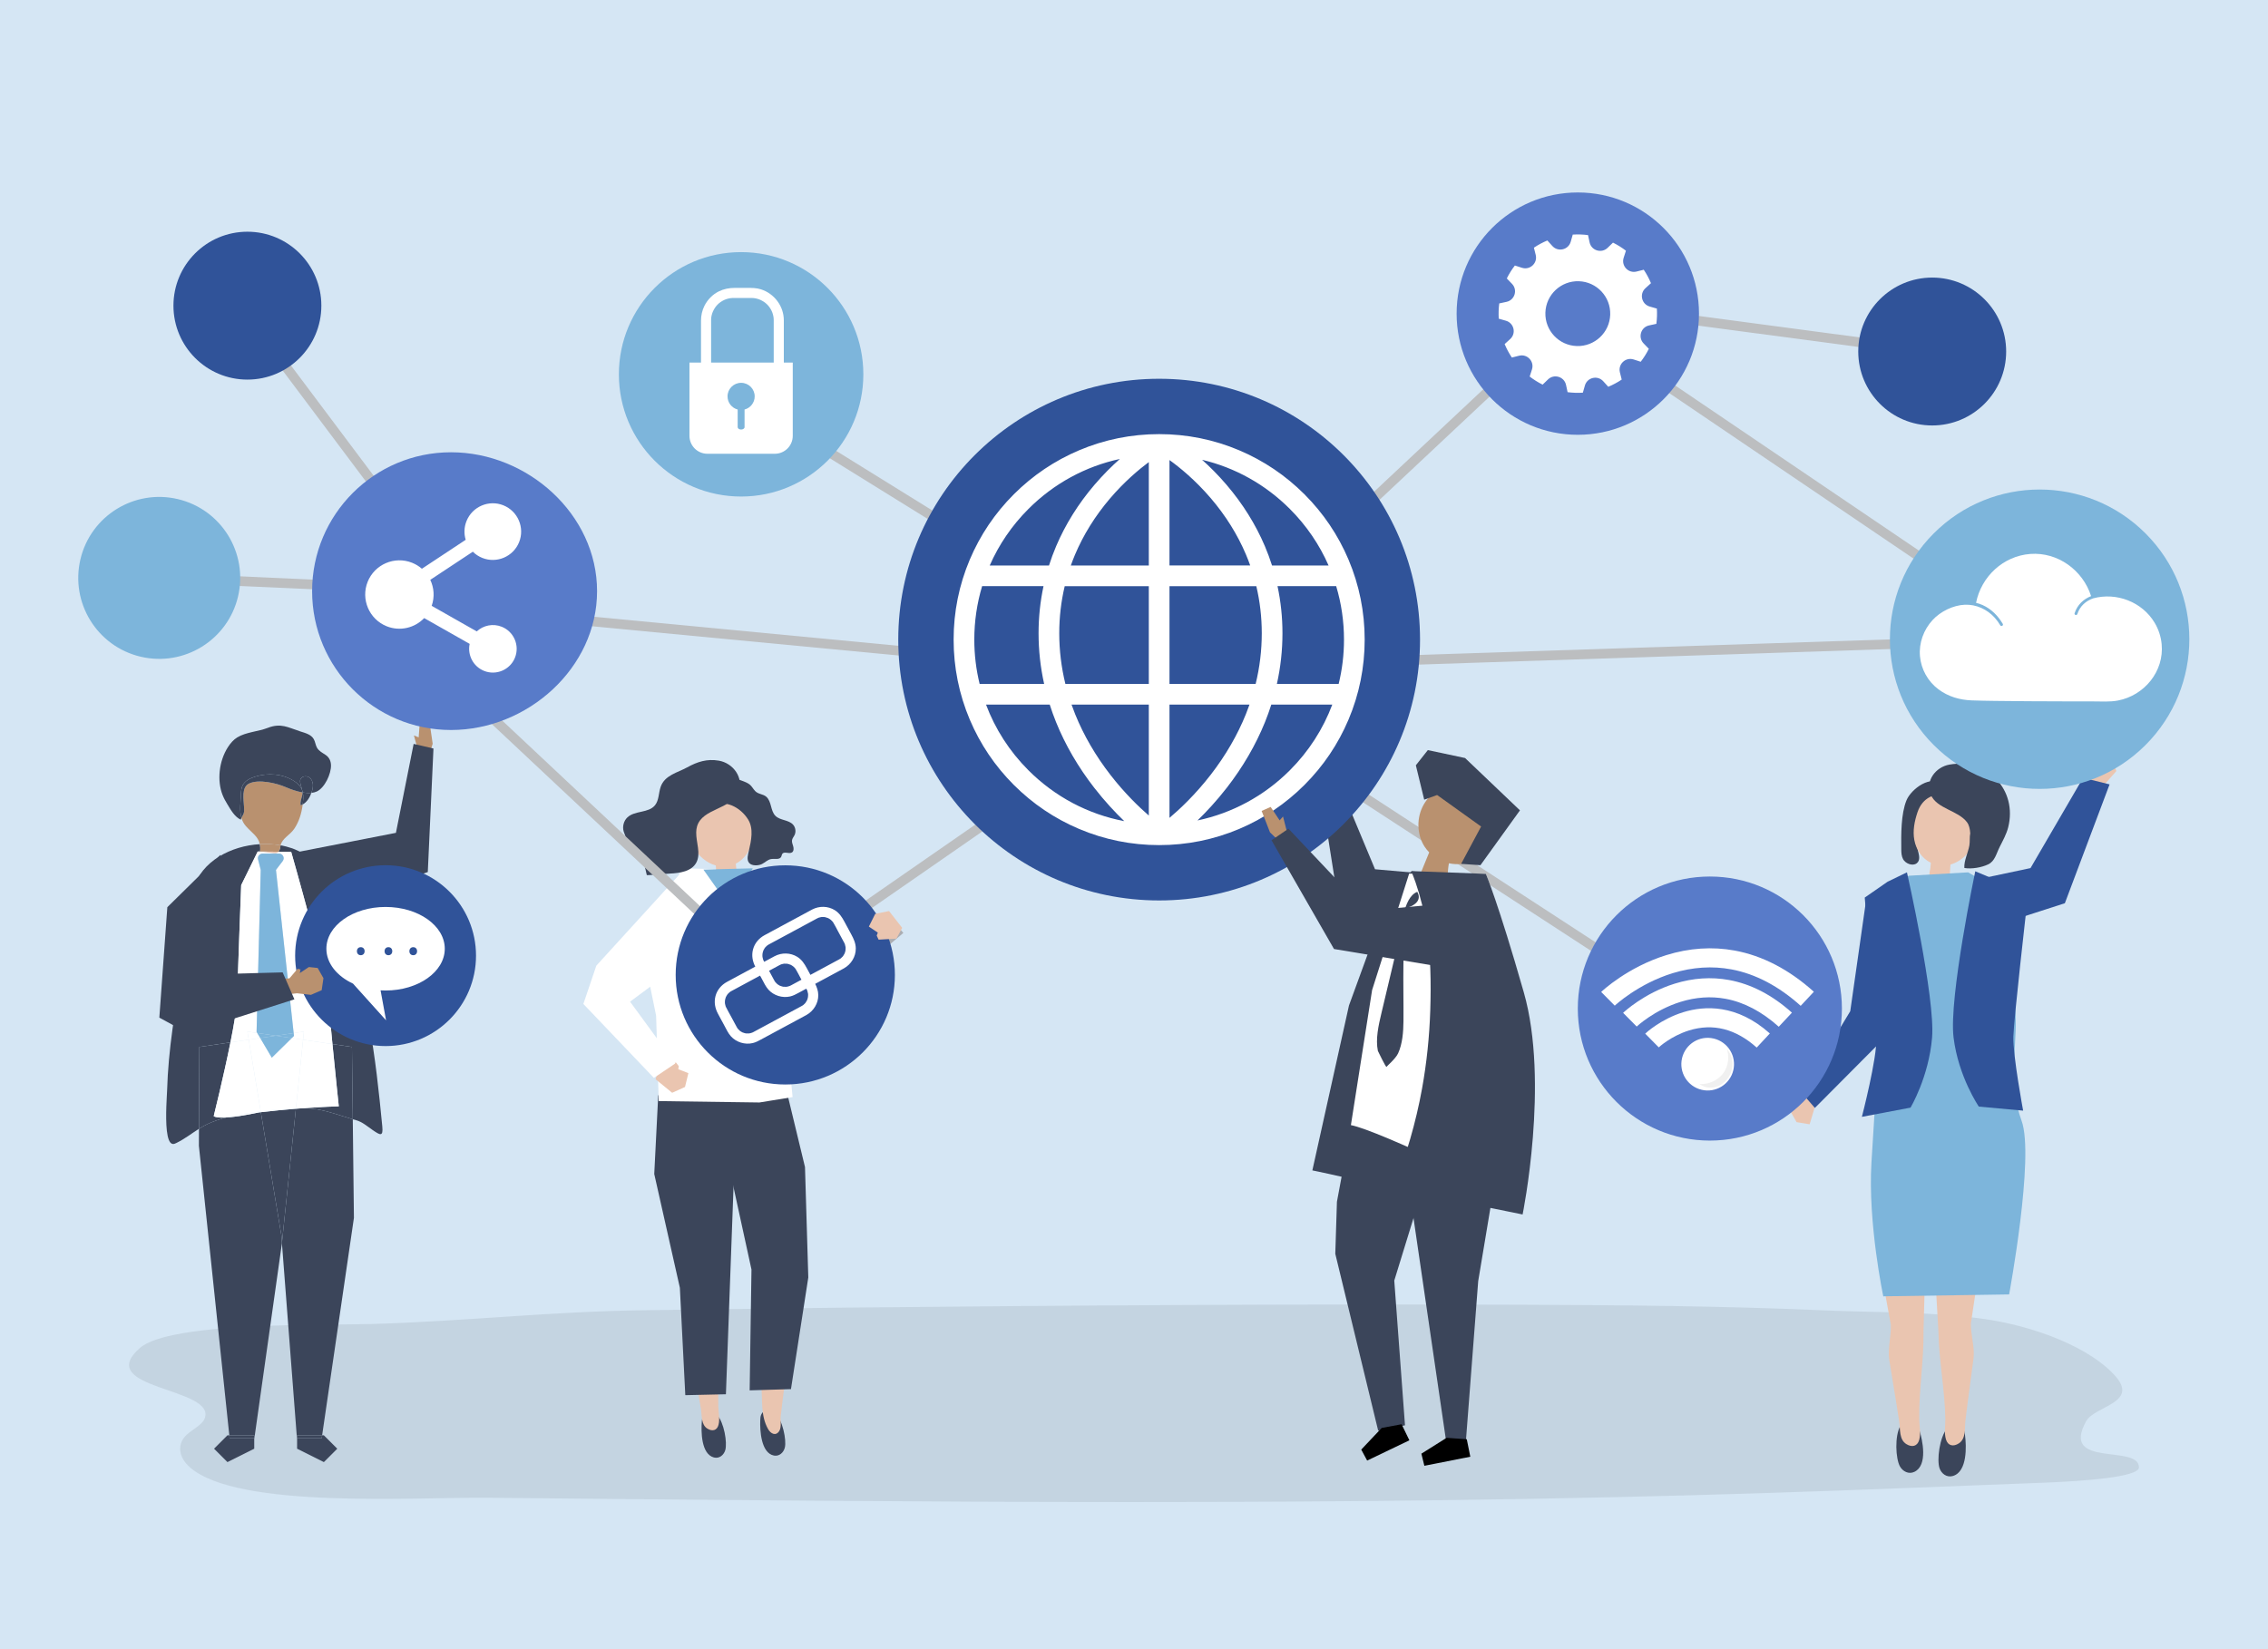 <?xml version="1.0" encoding="utf-8"?>
<!-- Generator: Adobe Illustrator 27.5.0, SVG Export Plug-In . SVG Version: 6.00 Build 0)  -->
<svg version="1.1" xmlns="http://www.w3.org/2000/svg" xmlns:xlink="http://www.w3.org/1999/xlink" x="0px" y="0px"
	 viewBox="0 0 1100 800" style="enable-background:new 0 0 1100 800;" xml:space="preserve">
<g id="background">
	<rect style="fill:#D5E6F4;" width="1100" height="800"/>
</g>
<g id="shadow">
	<path style="opacity:0.08;" d="M313.071,635.585c-45.767,0.549-87.61,5.387-132.841,6.684
		c-22.871,0.656-97.938-1.143-112.437,11.675c-22.876,20.223,37.62,18.982,31.428,34.274c-1.228,3.032-5.844,5.116-8.657,7.758
		c-5.05,4.742-3.753,11.203,1.577,15.838c23.346,20.297,108.712,14.394,144.577,14.738c207.493,1.989,415.546,4.352,621.889-2.354
		c44.501-1.446,88.744-3.273,133.053-4.975c20.278-0.778,45.658-2.808,45.738-7.357c0.203-11.517-38.377,0.572-25.614-22.412
		c4.101-7.386,25.284-8.851,14.541-21.504c-11.812-13.911-39.095-24.654-64.307-28.172c-25.755-3.592-52.249-3.029-78.439-4.169
		c-48.079-2.093-96.373-2.493-144.604-2.68c-109.409-0.425-218.821,0.285-328.207,1.387
		C378.215,634.645,345.641,635.195,313.071,635.585z"/>
</g>
<g id="object">
	<g>
		<g>
			
				<rect x="146.542" y="211.827" transform="matrix(0.045 -0.999 0.999 0.045 -141.088 419.358)" style="fill:#BCBEC0;" width="4.678" height="143.35"/>
		</g>
		<g>
			
				<rect x="166.159" y="130.933" transform="matrix(0.8 -0.6 0.6 0.8 -96.846 144.734)" style="fill:#BCBEC0;" width="4.678" height="173.165"/>
		</g>
		<g>
			<polygon style="fill:#EAC5B0;" points="640.81,381.839 641.439,371.016 646.075,370.783 647.285,378.184 649.493,377.059 
				647.827,386.328 642.998,387.219 			"/>
			<polygon style="fill:#3B455A;" points="701.242,424.685 666.897,421.671 649.978,381.117 640.633,384.172 649.493,440.267 
				703.142,450.019 			"/>
		</g>
		<g>
			<polygon style="fill:#B9916F;" points="209.853,360.779 208.281,350.013 203.626,350.185 203.061,357.689 200.756,356.757 
				203.229,365.878 208.134,366.348 			"/>
			<polygon style="fill:#3B455A;" points="142.575,413.658 192.024,404.006 200.624,360.856 210.233,363.096 207.486,423.029 
				158.143,439.504 			"/>
		</g>
		<g>
			<g>
				<g>
					<path style="fill:#3B455A;" d="M347.711,686.21c-1.059-1.165-2.294-1.801-3.69-1.582c-1.341,0.211-2.547,1.119-3.1,2.335
						c-0.377,0.829-0.457,1.753-0.531,2.657c-0.387,4.679-0.352,15.789,5.881,17.389c2.619,0.672,4.786-1.189,5.486-3.541
						C352.81,699.923,351.25,690.107,347.711,686.21z"/>
					<path style="fill:#EAC5B0;" d="M349.928,615.62l-0.326,28.541c0.379,12.677-1.6,25.426-1.221,38.104
						c0.087,2.915,0.847,5.99,0.112,8.88c-0.718,2.826-3.015,3.326-5.372,1.895c-3.158-1.918-2.649-6.396-3.175-9.663
						c-1.445-8.977-3.14-17.913-4.65-26.88c-0.74-4.396,0.785-10.557,0.453-15.005c0-0.003-4.611-23.919-4.611-23.919
						L349.928,615.62z"/>
				</g>
				<polygon style="fill:#3B455A;" points="317.318,569.503 329.74,624.683 332.378,676.792 352.075,676.349 357.431,530.592 
					319.248,531.286 				"/>
				<g>
					<g>
						<path style="fill:#3B455A;" d="M375.884,685.173c-1.105-1.104-2.364-1.668-3.745-1.366c-1.327,0.29-2.49,1.271-2.99,2.52
							c-0.34,0.852-0.38,1.781-0.416,2.691c-0.185,4.706,0.324,15.822,6.605,17.055c2.639,0.518,4.72-1.472,5.316-3.868
							C381.553,698.596,379.578,688.864,375.884,685.173z"/>
						<path style="fill:#EAC5B0;" d="M365.502,619.626l1.671,28.495c0.137,7.919,1.192,15.776,2.012,23.642
							c0.761,7.306-0.424,14.916,3.395,21.561c1.197,2.084,3.618,3.471,5.309,0.94c1.303-1.951,0.529-5.206,0.779-7.419
							c1.02-9.035,2.292-18.04,3.377-27.067c0.532-4.426-1.282-10.509-1.16-14.968c0-0.003,3.478-24.108,3.478-24.108
							L365.502,619.626z"/>
					</g>
					<polygon style="fill:#3B455A;" points="390.428,566.129 392.031,619.693 383.625,673.859 363.589,674.458 364.473,615.837 
						353.871,567.223 350.312,535.401 382.103,531.652 					"/>
				</g>
				<polygon style="fill:#FFFFFF;" points="365.278,422.031 331.028,421.213 311.169,458.146 318.228,492.738 319.484,534.135 
					368.341,534.802 384.417,532.192 380.149,487.96 382.596,428.874 				"/>
				<polygon style="fill:#EAC5B0;" points="319.552,517.832 317.979,523.55 326,530.099 332.232,527.288 333.877,520.572 
					328.987,518.675 329.193,517.148 327.858,515.437 				"/>
				<polygon style="fill:#FFFFFF;" points="331.067,422.526 289.23,468.434 282.941,487.01 317.141,522.87 327.513,515.891 
					305.583,485.895 326.51,470.383 				"/>
				<polygon style="fill:#ABADB2;" points="363.983,444.409 381.823,480.074 401.059,483.897 438.143,452.557 429.876,443.18 
					397.012,461.593 379.588,428.874 				"/>
				<g>
					<path style="fill:#EAC5B0;" d="M363.134,393.335c-5.163-15.012-24.981-9.386-29.067,3.98
						c-2.665,8.719,4.069,20.034,13.103,22.538c0.04,0.343,0.07,0.664,0.071,0.936c0.006,1.4,0.179,2.779,0.386,4.178
						c0.077,0.521,7.984-0.998,8.865-1.171c0.309-0.061,0.653-0.145,0.819-0.403c0.319-0.497-0.2-1.958-0.258-2.51
						c-0.068-0.651-0.137-1.302-0.205-1.954c4.456-2.175,7.268-6.808,8.054-11.525C365.691,402.665,364.685,397.846,363.134,393.335
						z"/>
					<g>
						<path style="fill:#3B455A;" d="M350.204,379.77c-1.063,1.079-1.48,2.584-1.787,4.029c-0.183,0.863-0.34,1.755-0.156,2.61
							c0.736,3.408,4.116,3.23,6.73,4.328c3.224,1.355,6.003,3.848,7.808,6.721c2.826,4.497,1.555,10.284,0.409,15.245
							c-0.404,1.748-1.217,4.347,0.139,5.907c1.378,1.585,4.562,1.34,6.212,0.525c1.508-0.745,2.746-2.122,4.402-2.4
							c1.752-0.293,4.12,0.477,4.936-1.131c0.227-0.447,0.248-0.994,0.534-1.404c0.968-1.384,3.376,0.237,4.741-0.739
							c0.839-0.6,0.833-1.88,0.549-2.892c-0.284-1.012-0.762-2.038-0.564-3.068c0.17-0.885,0.808-1.585,1.203-2.39
							c0.779-1.59,0.51-3.662-0.65-5.005c-2.158-2.497-6.333-2.023-8.645-4.372c-1.204-1.224-1.671-2.988-2.12-4.659
							c-0.449-1.67-0.988-3.431-2.275-4.563c-1.59-1.398-3.887-1.161-5.456-2.819c-0.922-0.974-1.537-2.243-2.572-3.09
							c-1.364-1.118-4.03-1.977-5.726-2.547C355.225,377.152,352.215,377.728,350.204,379.77z"/>
						<path style="fill:#3B455A;" d="M337.669,403.725c-0.092,4.941,2.362,10.282,0.086,14.632
							c-2.297,4.389-8.023,5.18-12.903,5.409c-0.803,0.038-11.102,0.927-11.146,0.732c-0.771-3.441-1.569-6.951-3.367-9.973
							c-1.799-3.022-4.806-5.526-8.25-5.741c0.994-0.172,1.495-1.389,1.38-2.415c-0.115-1.026-0.646-1.951-0.953-2.936
							c-0.754-2.422-0.02-5.247,1.806-6.949c3.643-3.396,10.249-1.985,13.372-5.885c1.937-2.418,1.706-5.926,2.721-8.879
							c1.962-5.709,8.213-6.904,12.884-9.482c4.931-2.722,9.575-4.213,15.267-3.265c7.056,1.176,12.301,8.359,9.579,15.12
							c-3.49,8.67-17.444,7.922-20.057,16.726C337.808,401.764,337.687,402.737,337.669,403.725z"/>
					</g>
				</g>
			</g>
			<polygon style="fill:#7DB5DB;" points="341.16,421.835 351.785,436.853 356.78,436.444 365.105,421.213 			"/>
		</g>
		<g>
			
				<rect x="848.853" y="72.363" transform="matrix(0.132 -0.991 0.991 0.132 581.078 981.787)" style="fill:#BCBEC0;" width="4.678" height="173.407"/>
		</g>
		<g>
			
				<rect x="279.376" y="264.679" transform="matrix(0.684 -0.729 0.729 0.684 -194.245 328.125)" style="fill:#BCBEC0;" width="4.678" height="247.3"/>
		</g>
		<g>
			
				<rect x="875.738" y="100.064" transform="matrix(0.561 -0.828 0.828 0.561 191.152 829.652)" style="fill:#BCBEC0;" width="4.678" height="268.948"/>
		</g>
		<g>
			<path style="fill:#3B455A;" d="M185.419,546.455c-0.82-8.448-1.671-16.895-2.71-25.32c-2.073-16.804-4.895-33.568-9.67-49.835
				c-1.824-6.214-3.928-12.342-6.032-18.468c-2.562-7.459-5.123-14.919-7.685-22.378c-3.184-9.271-8.557-15.802-17.965-19.045
				c-1.68-0.579-3.449-1.026-5.272-1.353c-0.045,0.192-0.085,0.386-0.11,0.591c-0.109,0.89-0.364,1.878-0.927,2.524l6.175,0.059
				c0,0,17.422,60.884,18.062,71.378c0.243,3.989,1.053,12.697,1.953,21.87l9.461,1.393l0.406,35.087
				c0.53,0.152,1.057,0.3,1.579,0.438c3.002,0.797,5.444,2.984,7.938,4.7C184.306,550.629,185.921,551.632,185.419,546.455z"/>
			<path style="fill:#3B455A;" d="M111.766,505.651c1.722-8.57,3.068-16.479,3.192-20.769c0.371-12.901,2.022-55.51,2.022-55.51
				l8.008-16.298l1.478,0.014c-0.106-0.012-0.213-0.025-0.319-0.038c0.15-1.391,0.086-2.545-0.127-3.555
				c-13.963,0.84-28.274,8.161-32.281,21.756c-0.33,1.12-0.587,2.265-0.681,3.428c-0.559,6.984,1.575,12.144-0.44,19.159
				c-1.751,6.095-3.338,12.281-4.503,18.518c-1.686,9.028-3.244,18.013-4.47,26.975c-1.358,9.925-2.315,19.822-2.593,29.66
				c-0.031,1.088-0.25,4.129-0.373,7.763c-0.257,7.611-0.092,17.791,3.112,18.172c0.6,0.071,1.179-0.194,1.707-0.451
				c4.122-2.003,7.37-4.617,11.005-6.902l0.195-39.702L111.766,505.651z"/>
			<path style="fill:#3B455A;" d="M145.604,537.683c-0.685,0.051-1.383,0.105-2.093,0.161l-6.778,65.127l7.286,94.719h0.069v-1.43
				h12.154l15.416-105.476l-0.553-47.827c-7.368-2.12-15.351-5.389-23.047-5.321C147.242,537.642,146.423,537.664,145.604,537.683z"
				/>
			<path style="fill:#3B455A;" d="M161.239,506.476c1.425,14.517,3.079,30.201,3.079,30.201s-7.649,0.181-18.714,1.006
				c0.818-0.019,1.637-0.041,2.454-0.048c7.696-0.068,15.678,3.201,23.047,5.321l-0.406-35.087L161.239,506.476z"/>
			<polygon style="fill:#3B455A;" points="144.089,697.69 144.089,702.756 157.081,709.252 163.577,702.756 157.081,696.26 
				156.243,696.26 156.034,697.69 			"/>
			<polygon style="fill:#3B455A;" points="144.089,697.69 156.034,697.69 156.243,696.26 144.089,696.26 			"/>
			<path style="fill:#3B455A;" d="M126.511,539.518c-0.297,0.036-0.593,0.07-0.891,0.106c-7.738,1.656-12.761,2.303-16.023,2.473
				c-3.138,0.823-6.196,1.862-9.06,3.225c-1.429,0.681-2.754,1.444-4.032,2.247l-0.041,8.267l14.752,140.422h12.095v1.43h0.069
				l13.299-94.189l0.055-0.53l-0.302-3.924L126.511,539.518z"/>
			<path style="fill:#3B455A;" d="M109.596,542.098c-5.276,0.275-5.932-0.702-5.932-0.702s4.76-19.117,8.102-35.745L96.7,507.869
				l-0.195,39.702c1.278-0.803,2.603-1.566,4.032-2.247C103.4,543.961,106.459,542.921,109.596,542.098z"/>
			<path style="fill:#3B455A;" d="M126.511,539.518l9.921,59.528l0.302,3.924l6.778-65.127
				C138.355,538.252,132.56,538.796,126.511,539.518z"/>
			<polygon style="fill:#3B455A;" points="111.215,696.26 110.318,696.26 103.822,702.756 110.318,709.252 123.31,702.756 
				123.31,697.69 111.366,697.69 			"/>
			<polygon style="fill:#3B455A;" points="111.215,696.26 111.366,697.69 123.31,697.69 123.31,696.26 			"/>
			<path style="fill:#FFFFFF;" d="M134.17,413.769c-0.504,0.166-1.052,0.105-1.579,0.043c-2.041-0.241-4.083-0.483-6.124-0.725
				l-1.478-0.014l-8.008,16.298c0,0-1.651,42.609-2.022,55.51c-0.123,4.29-1.469,12.199-3.192,20.769l8.882-1.308l-0.657-3.94
				l4.782,0.704l-0.332-0.563l2.015-78.554l-1.3-5.112c-0.363-1.425,0.714-2.809,2.184-2.809h7.993c1.866,0,2.924,2.138,1.792,3.621
				l-3.281,4.3l8.581,79.147l4.984-0.734l-0.414,3.976l14.245,2.097c-0.901-9.173-1.71-17.881-1.953-21.87
				c-0.64-10.493-18.062-71.378-18.062-71.378l-6.175-0.059c-0.068,0.078-0.138,0.153-0.215,0.22
				C134.643,413.555,134.423,413.686,134.17,413.769z"/>
			<path style="fill:#FFFFFF;" d="M143.512,537.844c0.71-0.056,1.408-0.11,2.093-0.161c-0.694,0.016-1.388,0.036-2.082,0.06
				L143.512,537.844z"/>
			<path style="fill:#FFFFFF;" d="M143.522,537.743c0.695-0.025,1.388-0.044,2.082-0.06c11.065-0.825,18.714-1.006,18.714-1.006
				s-1.653-15.684-3.079-30.201l-14.245-2.097L143.522,537.743z"/>
			<polygon style="fill:#FFFFFF;" points="124.773,501.107 119.992,500.403 120.648,504.343 126.198,503.526 			"/>
			<path style="fill:#FFFFFF;" d="M119.23,540.159c-3.213,0.498-6.464,1.108-9.633,1.94c3.262-0.17,8.286-0.818,16.023-2.473
				c0.298-0.036,0.594-0.071,0.891-0.106l-0.065-0.389C124.033,539.432,121.626,539.776,119.23,540.159z"/>
			<polygon style="fill:#FFFFFF;" points="141.51,503.571 146.994,504.379 147.408,500.403 142.425,501.137 142.575,502.524 			"/>
			<path style="fill:#FFFFFF;" d="M126.446,539.129l-5.798-34.786l-8.882,1.308c-3.342,16.629-8.102,35.745-8.102,35.745
				s0.656,0.977,5.932,0.702c3.17-0.831,6.42-1.442,9.633-1.94C121.626,539.776,124.033,539.432,126.446,539.129z"/>
			<path style="fill:#FFFFFF;" d="M126.446,539.129l0.065,0.389c6.049-0.722,11.844-1.267,17.001-1.675l0.01-0.101
				C137.832,537.945,132.123,538.418,126.446,539.129z"/>
			<path style="fill:#FFFFFF;" d="M143.522,537.743l3.472-33.364l-5.484-0.807l-9.681,9.515l-5.631-9.561l-5.55,0.817l5.798,34.786
				C132.123,538.418,137.832,537.945,143.522,537.743z"/>
			<path style="fill:#7DB5DB;" d="M142.425,501.137l-8.581-79.147l3.281-4.3c1.132-1.483,0.074-3.621-1.792-3.621h-7.993
				c-1.47,0-2.547,1.385-2.184,2.809l1.3,5.112l-2.015,78.554l0.332,0.563l8.927,1.314L142.425,501.137z"/>
			<polygon style="fill:#7DB5DB;" points="133.7,502.421 124.773,501.107 126.198,503.526 			"/>
			<polygon style="fill:#7DB5DB;" points="141.51,503.571 142.575,502.524 142.425,501.137 133.7,502.421 			"/>
			<polygon style="fill:#7DB5DB;" points="126.198,503.526 131.829,513.086 141.51,503.571 133.7,502.421 			"/>
			<path style="fill:#B9916F;" d="M136.086,410.056c0.798-3.436,4.593-4.983,6.638-8.03c2.317-3.454,3.53-7.479,4.055-11.577
				c0.009-0.07,0.018-0.14,0.027-0.21c-0.3,0.164-0.614,0.303-0.942,0.415c-0.401-1.644,0.369-3.316,0.734-4.969
				c0.092-0.417,0.109-0.849,0.083-1.285c-2.935-0.507-5.896-1.597-8.053-2.538c-4.489-1.96-13.232-4.047-17.894-1.733
				c-3.686,1.83-2.554,7.666-2.369,11.357c0.048,0.949,0.121,1.915-0.098,2.838c-0.225,0.95-0.816,1.592-1.185,2.391
				c0.411,1.438,1.084,2.803,2.18,4.041c2.954,3.335,5.959,4.975,6.755,8.739C129.45,409.288,132.856,409.476,136.086,410.056z"/>
			<path style="fill:#B9916F;" d="M126.147,413.05c0.106,0.013,0.213,0.025,0.319,0.038l8.583,0.082
				c0.563-0.646,0.818-1.633,0.927-2.524c0.025-0.204,0.065-0.399,0.11-0.591c-3.23-0.58-6.636-0.767-10.066-0.561
				C126.233,410.505,126.297,411.659,126.147,413.05z"/>
			<path style="fill:#EAC5B0;" d="M132.59,413.812c0.527,0.062,1.075,0.123,1.579-0.043c0.254-0.083,0.473-0.214,0.664-0.379
				c0.077-0.067,0.147-0.142,0.215-0.22l-8.583-0.082C128.508,413.329,130.549,413.571,132.59,413.812z"/>
			<path style="fill:#3B455A;" d="M146.866,384.433c0.391,1.863,0.183,3.879-0.061,5.806c2.02-1.104,3.404-3.325,4.231-5.619
				C149.721,384.759,148.3,384.668,146.866,384.433z"/>
			<path style="fill:#3B455A;" d="M146.866,384.433c-0.062-0.01-0.123-0.023-0.185-0.033c0.026,0.436,0.009,0.868-0.083,1.285
				c-0.365,1.653-1.136,3.325-0.734,4.969c0.328-0.111,0.642-0.251,0.942-0.415C147.049,388.311,147.257,386.295,146.866,384.433z"
				/>
			<path style="fill:#3B455A;" d="M116.85,385.438c0.061-1.462,0.132-2.967,0.75-4.293c1.084-2.327,3.609-3.611,6.061-4.373
				c6.255-1.944,13.41-1.465,18.918,2.081c1.466,0.944,2.835,2.13,3.629,3.682c0.124,0.241,0.228,0.489,0.322,0.74
				c-0.371-1.805-1.209-3.603-0.923-4.901c0.413-1.871,3-2.276,4.442-1.244c1.033,0.74,1.602,2.055,1.708,3.364
				c0.106,1.309-0.2,2.619-0.622,3.856c-0.031,0.091-0.065,0.181-0.098,0.272c0.894-0.095,1.74-0.292,2.504-0.627
				c3.932-1.724,7.128-8.596,6.995-12.826c-0.062-1.98-0.817-3.75-2.586-4.945c-1.526-1.03-3.285-1.885-4.211-3.523
				c-0.719-1.271-0.825-2.845-1.538-4.12c-1.291-2.309-4.092-2.988-6.529-3.771c-6.097-1.958-9.379-4.218-15.837-1.712
				c-4.591,1.782-10.523,2.021-14.784,4.621c-1.78,1.086-3.294,2.829-4.536,4.772c-4.305,6.73-5.338,16.194-2.535,23.214
				c0.628,1.571,1.425,3.016,2.277,4.4c1.705,2.767,3.531,6.171,6.549,7.525c0.049-0.337,0.151-0.634,0.28-0.913
				C116.072,393.171,116.698,389.17,116.85,385.438z"/>
			<path style="fill:#3B455A;" d="M118.367,391.486c-0.186-3.691-1.317-9.527,2.369-11.357c4.661-2.314,13.404-0.227,17.894,1.733
				c2.156,0.941,5.118,2.031,8.053,2.538c-0.022-0.373-0.075-0.75-0.153-1.127c-0.094-0.25-0.198-0.498-0.322-0.74
				c-0.794-1.552-2.163-2.738-3.629-3.682c-5.508-3.546-12.662-4.024-18.918-2.081c-2.451,0.762-4.976,2.047-6.061,4.373
				c-0.618,1.326-0.689,2.832-0.75,4.293c-0.152,3.733-0.778,7.733,0.235,11.277c0.368-0.799,0.959-1.441,1.185-2.391
				C118.488,393.401,118.414,392.435,118.367,391.486z"/>
			<path style="fill:#3B455A;" d="M151.755,380.491c-0.106-1.309-0.674-2.624-1.708-3.364c-1.442-1.032-4.029-0.627-4.442,1.244
				c-0.286,1.298,0.552,3.096,0.923,4.901c0.142,0.379,0.255,0.765,0.338,1.16c1.434,0.236,2.855,0.326,4.17,0.187
				c0.033-0.091,0.067-0.181,0.098-0.272C151.555,383.111,151.862,381.801,151.755,380.491z"/>
			<path style="fill:#3B455A;" d="M146.529,383.273c0.078,0.377,0.13,0.754,0.153,1.127c0.062,0.011,0.123,0.023,0.185,0.033
				C146.783,384.038,146.67,383.651,146.529,383.273z"/>
		</g>
		<g>
			<g>
				<g>
					<path style="fill:#3B455A;" d="M930.393,397.962c-2.709,4.337-1.379,9.885-0.183,14.641c0.488,1.943,1.327,4.696-0.551,6.146
						c-2.102,1.623-5.564,0.073-6.654-1.98c-0.77-1.45-0.849-3.111-0.868-4.712c-0.083-7.176-0.19-17.225,2.549-23.878
						c2.196-5.334,11.987-12.949,17.814-7.283c1.058,1.029,1.489,2.471,1.811,3.856c0.192,0.827,0.359,1.683,0.19,2.505
						c-0.674,3.277-3.993,3.128-6.541,4.2C934.814,392.78,932.123,395.193,930.393,397.962z"/>
					<path style="fill:#EAC5B0;" d="M936.599,418.569c-4.44-2.046-7.286-6.498-8.128-11.042c-0.842-4.544,0.077-9.178,1.535-13.52
						c4.852-14.447,24.377-9.178,28.576,3.628C962.242,408.795,949.508,424.517,936.599,418.569z"/>
					<path style="fill:#3B455A;" d="M955.583,404.231c-0.396,1.81-0.089,3.958-0.412,5.844c-0.595,3.471-2.702,7.555-2.443,10.98
						c3.525,0.603,8.301-0.215,11.536-1.745c3.304-1.562,3.954-5.228,5.626-8.537c1.546-3.06,3.242-6.09,4.088-9.413
						c4.626-18.191-10.127-33.589-28.383-30.481c-6.907,1.176-11.951,8.108-9.184,14.581c2.976,6.962,13.281,7.599,17.632,13.441
						C955.007,400.196,955.457,402.119,955.583,404.231z"/>
				</g>
				<path style="fill:#EAC5B0;" d="M936.62,417.334c-0.142,1.366-0.283,2.732-0.425,4.098c-0.065,0.626-0.597,2.3-0.29,2.85
					c0.16,0.287,0.498,0.369,0.802,0.426c0.867,0.164,8.643,1.59,8.727,0.997c0.225-1.59,0.414-3.158,0.44-4.743
					c0.021-1.279,0.541-3.522,0.209-4.612c-1.566,0.598-3.059,0.787-4.696,0.78c-1.579-0.007-3.158-0.046-4.734-0.115
					C936.643,417.122,936.631,417.228,936.62,417.334z"/>
			</g>
			<g>
				<polygon style="fill:#EAC5B0;" points="879.086,532.233 873.681,531.184 868.268,538.881 871.357,544.342 877.689,545.391 
					880.022,537.605 				"/>
				<polygon style="fill:#305399;" points="930.015,435.544 905.263,435.358 897.388,490.532 873.638,529.849 880.23,537.453 
					911.64,505.871 				"/>
			</g>
			<g>
				<path style="fill:#3B455A;" d="M921.804,691.474c0.903-1.526,2.135-2.512,3.756-2.596c1.558-0.081,3.135,0.636,4.054,1.841
					c0.627,0.822,0.943,1.818,1.249,2.793c1.582,5.046,4.268,17.248-2.34,20.455c-2.777,1.347-5.668-0.191-7.03-2.609
					C919.44,707.713,918.784,696.575,921.804,691.474z"/>
				<path style="fill:#EAC5B0;" d="M933.782,613.736l-0.87,32.036c0.216,14.238-2.279,28.518-2.063,42.757
					c0.05,3.274,0.869,6.739-0.025,9.971c-0.874,3.161-3.521,3.685-6.205,2.04c-3.595-2.204-2.933-7.223-3.48-10.899
					c-1.504-10.102-3.297-20.161-4.875-30.251c-0.774-4.947,1.085-11.839,0.781-16.838c0-0.003-4.882-26.927-4.882-26.927
					L933.782,613.736z"/>
			</g>
			<g>
				<path style="fill:#3B455A;" d="M944.471,692.728c1.155-1.361,2.541-2.138,4.154-1.962c1.55,0.168,2.98,1.126,3.678,2.461
					c0.475,0.911,0.614,1.943,0.746,2.953c0.684,5.229,1.215,17.691-5.857,19.803c-2.972,0.887-5.555-1.09-6.478-3.692
					C939.323,708.369,940.609,697.279,944.471,692.728z"/>
				<path style="fill:#EAC5B0;" d="M938.3,613.667l1.841,31.995c0.216,14.238,3.143,28.435,3.359,42.674
					c0.049,3.274-0.664,6.762,0.327,9.965c0.97,3.133,3.631,3.577,6.264,1.851c3.527-2.312,2.712-7.308,3.148-11
					c1.198-10.142,2.684-20.251,3.956-30.385c0.624-4.968-1.444-11.8-1.291-16.807c0-0.003,4.063-27.063,4.063-27.063L938.3,613.667
					z"/>
			</g>
			<path style="fill:#7DB5DB;" d="M954.576,423.17l-28.87,1.655l-15.684,11.836c0,0,1.624,49.335,1.025,67.597
				c-0.599,18.263-1.798,33.103-3.386,59.823c-1.747,29.4,5.751,64.761,5.751,64.761l61.035-0.925c0,0,12.426-66.914,6.033-84.259
				c-6.392-17.346-2.589-34.612-2.804-48.806s-6.183-61.774-6.183-61.774L954.576,423.17z"/>
			<path style="fill:#305399;" d="M968.239,426.93l14.795,12.249c0,0-6.267,54.612-6.534,63.664
				c-0.267,9.051,4.74,35.919,4.74,35.919l-21.491-1.958c0,0-9.928-14.463-12.262-33.608c-2.334-19.145,10.532-80.535,10.532-80.535
				L968.239,426.93z"/>
			<path style="fill:#305399;" d="M915.476,427.73l-11.061,7.677c0,0,5.064,59.404,5.578,68.444
				c0.514,9.039-6.963,37.923-6.963,37.923l23.587-4.468c0,0,8.838-14.748,10.455-33.952c1.617-19.205-12.186-80.19-12.186-80.19
				L915.476,427.73z"/>
			<g>
				<polygon style="fill:#EAC5B0;" points="1012.154,380.838 1018.566,382.985 1026.451,374.021 1023.601,366.617 1016.059,364.33 
					1011.912,373.871 				"/>
				<polygon style="fill:#305399;" points="958.323,452.048 1001.475,438.15 1023.165,380.504 1010.313,377.309 984.818,421.108 
					958.484,426.684 				"/>
			</g>
		</g>
		<g>
			
				<rect x="349.44" y="398.751" transform="matrix(0.822 -0.57 0.57 0.822 -143.781 342.339)" style="fill:#BCBEC0;" width="252.208" height="4.678"/>
		</g>
		<g>
			
				<rect x="469.243" y="135.892" transform="matrix(0.527 -0.85 0.85 0.527 -0.071 524.904)" style="fill:#BCBEC0;" width="4.678" height="253.248"/>
		</g>
		<g>
			
				<rect x="376.762" y="109.284" transform="matrix(0.095 -0.996 0.996 0.095 34.405 658.365)" style="fill:#BCBEC0;" width="4.678" height="401.972"/>
		</g>
		<g>
			
				<rect x="537.275" y="236.096" transform="matrix(0.729 -0.684 0.684 0.729 18.276 523.053)" style="fill:#BCBEC0;" width="265.445" height="4.678"/>
		</g>
		<g>
			
				<rect x="698.917" y="259.846" transform="matrix(0.546 -0.838 0.838 0.546 -27.224 775.072)" style="fill:#BCBEC0;" width="4.678" height="305.599"/>
		</g>
		<g>
			
				<rect x="579.078" y="314.492" transform="matrix(1 -0.033 0.033 1 -9.915 25.902)" style="fill:#BCBEC0;" width="419.646" height="4.678"/>
		</g>
		<circle style="fill:#305399;" cx="562.197" cy="310.271" r="126.532"/>
		<circle style="fill:#7DB5DB;" cx="359.445" cy="181.583" r="59.282"/>
		<path style="fill:#587BC9;" d="M151.379,286.756c0-37.203,30.159-67.362,67.362-67.362s70.843,30.159,70.843,67.362
			c0,37.203-33.64,67.362-70.843,67.362S151.379,323.959,151.379,286.756z"/>
		<circle style="fill:#305399;" cx="380.87" cy="472.923" r="53.159"/>
		<circle style="fill:#587BC9;" cx="765.249" cy="152.141" r="58.776"/>
		<circle style="fill:#587BC9;" cx="829.296" cy="489.243" r="64.047"/>
		
			<ellipse transform="matrix(0.707 -0.707 0.707 0.707 70.571 790.393)" style="fill:#7DB5DB;" cx="989.375" cy="310.01" rx="72.625" ry="72.625"/>
		<circle style="fill:#305399;" cx="937.136" cy="170.52" r="35.869"/>
		<circle style="fill:#305399;" cx="119.992" cy="148.275" r="35.869"/>
		
			<ellipse transform="matrix(0.23 -0.973 0.973 0.23 -213.226 291.073)" style="fill:#7DB5DB;" cx="77.28" cy="280.248" rx="39.28" ry="39.28"/>
		<circle style="fill:#305399;" cx="187.009" cy="463.577" r="43.864"/>
		<g>
			<polygon style="fill:#B9916F;" points="133.47,475.04 140.387,474.59 144.345,469.933 145.758,470.27 145.413,472.027 
				149.805,469.102 154.065,469.548 156.878,474.504 156.023,480.33 150.805,482.601 144.081,481.835 134.64,482.862 			"/>
			<polygon style="fill:#3B455A;" points="137.102,471.699 99.29,472.698 106.979,414.634 81.163,440.069 77.28,493.65 
				91.184,501.223 142.79,484.767 			"/>
		</g>
		<g>
			<path style="fill:#3B455A;" d="M674.365,432.634l10.188-9.919l27.544,1.84c0,0,2.771,19.588,15.274,63.351
				c12.504,43.763-5.806,99.471-5.806,99.471s-70.903-16.851-85.061-19.63l17.759-79.996L674.365,432.634z"/>
			<polygon style="fill:#3B455A;" points="697.037,537.994 697.037,553.596 676.234,621.206 681.434,691.417 668.432,694.018 
				647.629,608.204 648.425,582.957 658.031,531.465 			"/>
			<polygon style="fill:#3B455A;" points="680.534,556.467 701.438,699.489 710.939,699.489 716.94,621.477 729.942,543.465 			"/>
			<polygon points="670.14,692.684 660.214,703.189 663.081,708.513 683.561,698.683 679.789,690.901 			"/>
			<polygon points="701.614,697.481 689.379,705.173 690.825,711.045 713.111,706.643 711.403,698.165 			"/>
			<g>
				<path style="fill:#B9916F;" d="M697.161,382.346c5.805,6.14,16.289,6.344,21.255,13.205c3.229,4.461,3.147,10.864,0.727,15.954
					c-1.128,2.373-2.774,4.578-5.013,5.917c-1.453,0.869-3.102,1.342-4.759,1.588c-2.215,0.328-4.465,0.227-6.63-0.25
					c-0.368,1.966-0.557,3.966-0.564,5.966c-3.873-1.522-9.006-0.252-12.88-1.773c0.872-2.228,3.003-7.248,3.875-9.476
					c-0.819-0.836-1.567-1.744-2.21-2.732c-3.888-5.975-4.037-14.295-0.369-20.594C692.312,387.201,694.742,384.745,697.161,382.346
					z"/>
				<polygon style="fill:#3B455A;" points="697.018,385.658 718.346,400.943 708.659,419.05 718.03,419.7 737.192,393.094 
					710.572,367.712 692.516,363.872 686.701,371.239 690.752,387.916 				"/>
			</g>
			<path style="fill:#FFFFFF;" d="M683.445,423.793l37.215,0.111c0,0,5.424,12.76,17.928,56.524
				c12.504,43.764-5.806,99.472-5.806,99.472s-63.425-31.339-77.583-34.118l10.281-65.507L683.445,423.793z"/>
			<path style="fill:#3B455A;" d="M739.055,481.362c-12.504-43.763-18.395-57.458-18.395-57.458l-36.057-1.348l-0.05,0.158
				c0.686,1.788,1.402,3.566,2.023,5.379c2.451,7.155,4.263,14.519,5.376,22.001c1.956,13.15,2.161,26.67,1.741,39.94
				c-0.403,12.732-1.716,25.441-3.978,37.978c-2.991,16.574-7.759,32.724-13.903,48.355c28.786,5.849,62.664,12.765,62.664,12.765
				S751.559,525.126,739.055,481.362z"/>
			<path style="fill:#3B455A;" d="M669.987,491.531c-1.4,5.893-2.899,12.532-1.703,18.262c0,0,3.86,8.067,4.192,7.735
				c0.014-0.257,4.401-3.88,5.629-6.58c2.095-4.607,2.546-10.356,2.589-15.552c0.155-18.439-0.936-37.027,2.174-55.203
				c3.628-1.103,6.74-3.772,4.508-7.56c-7.061,2.678-7.809,18.572-9.351,25.062C675.347,468.974,672.667,480.253,669.987,491.531z"
				/>
		</g>
		<polygon style="fill:#EAC5B0;" points="434.764,455.324 437.565,450.095 431.194,441.933 424.495,443.294 421.402,449.479 
			425.75,452.412 425.212,453.855 426.134,455.82 		"/>
		<path style="fill:#FFFFFF;" d="M654.043,271.469c-5.021-11.871-12.208-22.53-21.36-31.683c-9.153-9.153-19.813-16.34-31.684-21.36
			c-12.292-5.199-25.347-7.835-38.802-7.835c-13.455,0-26.51,2.636-38.802,7.835c-11.871,5.021-22.53,12.208-31.684,21.36
			c-9.153,9.153-16.339,19.813-21.36,31.683c-5.199,12.293-7.836,25.348-7.836,38.802c0,13.455,2.636,26.51,7.836,38.802
			c5.021,11.87,12.208,22.53,21.36,31.683c9.153,9.153,19.813,16.34,31.684,21.36c12.292,5.199,25.347,7.836,38.802,7.836
			c13.455,0,26.51-2.636,38.802-7.836c11.871-5.021,22.53-12.207,31.684-21.36c9.153-9.153,16.34-19.813,21.36-31.683
			c5.199-12.293,7.836-25.347,7.836-38.802C661.879,296.816,659.242,283.761,654.043,271.469z M513.747,307.198
			c0-7.805,0.893-15.446,2.65-22.855h40.784v47.414h-40.462C514.746,323.688,513.747,315.473,513.747,307.198z M587.228,241.658
			c7.2,8.418,12.931,17.587,17.035,27.251c0.757,1.782,1.451,3.584,2.097,5.401h-39.148v-51.136
			C571.911,226.548,579.564,232.698,587.228,241.658z M557.181,224.156v50.154h-37.822c0.621-1.747,1.288-3.481,2.011-5.195
			c4.065-9.634,9.747-18.779,16.888-27.182C545.284,233.666,552.376,227.734,557.181,224.156z M557.181,341.788v53.825
			c-4.771-4.14-11.654-10.755-18.539-19.62c-7.25-9.335-13.02-19.249-17.151-29.467c-0.635-1.571-1.231-3.151-1.789-4.738H557.181z
			 M567.213,396.738v-54.95h38.805c-0.536,1.525-1.105,3.043-1.713,4.553c-4.098,10.188-9.826,20.077-17.025,29.393
			C579.692,385.553,572.031,392.677,567.213,396.738z M567.213,331.757v-47.414h42.111c1.757,7.409,2.649,15.05,2.649,22.855
			c0,8.275-0.997,16.49-2.97,24.559H567.213z M619.607,284.342h28.451c2.495,8.302,3.789,17.015,3.789,25.928
			c0,7.337-0.88,14.538-2.581,21.486h-29.96c1.795-8.079,2.699-16.29,2.699-24.559C622.005,299.416,621.196,291.779,619.607,284.342
			z M625.589,246.879c8.034,8.035,14.353,17.327,18.778,27.432h-27.422c-1.004-3.152-2.149-6.262-3.448-9.322
			c-4.505-10.609-10.778-20.652-18.645-29.85c-4.068-4.757-8.128-8.78-11.827-12.093
			C599.01,226.831,613.681,234.971,625.589,246.879z M498.805,246.879c12.348-12.348,27.666-20.645,44.341-24.235
			c-3.819,3.386-8.044,7.545-12.278,12.495c-7.867,9.198-14.14,19.241-18.645,29.85c-1.3,3.06-2.444,6.171-3.448,9.322h-28.748
			C484.452,264.206,490.771,254.913,498.805,246.879z M476.336,284.342h29.778c-1.59,7.437-2.399,15.073-2.399,22.855
			c0,8.269,0.905,16.479,2.699,24.559h-31.287c-1.701-6.948-2.581-14.149-2.581-21.486
			C472.547,301.358,473.841,292.644,476.336,284.342z M498.805,373.663c-9.199-9.199-16.146-20.047-20.579-31.874h30.902
			c0.909,2.854,1.926,5.689,3.062,8.498c4.478,11.076,10.712,21.795,18.529,31.86c5.106,6.574,10.195,11.985,14.563,16.184
			C527.779,395.006,511.679,386.536,498.805,373.663z M625.589,373.663c-12.461,12.461-27.947,20.796-44.8,24.332
			c4.288-4.15,9.244-9.45,14.213-15.848c7.817-10.065,14.051-20.785,18.529-31.86c1.136-2.809,2.153-5.644,3.062-8.498h29.576
			C641.735,353.616,634.788,364.464,625.589,373.663z"/>
		<g>
			<path style="fill:#FFFFFF;" d="M1045.017,302.087c-6.032-10.096-18.456-14.881-29.775-11.843
				c-0.021,0.006-0.042,0.007-0.063,0.01c-3.48,1.264-6.387,3.72-7.638,7.594c-0.275,0.851-1.62,0.487-1.343-0.37
				c1.341-4.153,4.351-6.854,7.999-8.313c-3.987-12.55-16.126-21.439-29.464-20.451c-13.125,0.973-23.789,10.936-26.327,23.716
				c1.103,0.262,2.186,0.624,3.236,1.102c4.174,1.901,7.414,5.178,9.72,9.103c0.456,0.776-0.748,1.477-1.203,0.703
				c-0.759-1.291-1.641-2.512-2.642-3.627c-3.715-4.139-9.024-6.604-14.621-6.354c-5.655,0.252-11.75,3.273-15.557,7.405
				c-4.363,4.735-6.716,11.139-6.134,17.591c0.571,6.332,3.867,12.237,8.974,16.043c4.737,3.53,10.247,5.135,16.102,5.358
				c3.84,0.146,7.683,0.201,11.525,0.253c10.981,0.149,21.964,0.192,32.947,0.22c4.825,0.013,9.65,0.02,14.474,0.023
				c3.963,0.003,8.134,0.32,12.039-0.433c12.768-2.46,22.432-14.165,21.16-27.358
				C1048.074,308.801,1046.902,305.242,1045.017,302.087z"/>
		</g>
		<path style="fill:#FFFFFF;" d="M243.358,304.039c-4.266-1.711-8.963-0.68-12.132,2.252l-21.855-12.401
			c1.501-4.269,1.142-8.783-0.679-12.616l20.639-13.646c1.269,1.264,2.807,2.299,4.572,3.007c7.035,2.821,15.053-0.607,17.874-7.642
			c2.821-7.035-0.607-15.053-7.642-17.874c-7.035-2.821-15.053,0.607-17.874,7.642c-1.207,3.011-1.269,6.201-0.394,9.088
			l-21.243,14.045c-1.367-1.194-2.953-2.183-4.731-2.896c-8.49-3.405-18.167,0.733-21.572,9.223
			c-3.405,8.49,0.733,18.167,9.223,21.572c6.48,2.598,13.651,0.803,18.197-3.967l22.051,12.512
			c-1.148,5.381,1.709,10.983,6.985,13.099c5.9,2.366,12.624-0.509,14.99-6.409C252.133,313.13,249.258,306.405,243.358,304.039z"/>
		<g>
			<g>
				
					<ellipse transform="matrix(0.23 -0.973 0.973 0.23 135.806 1203.37)" style="fill:#FFFFFF;" cx="828.164" cy="515.885" rx="12.774" ry="12.774"/>
				<path style="opacity:0.06;" d="M837.599,508.974c0.499,1.621,0.691,3.372,0.553,5.129c-0.209,2.658-1.228,5.325-3.016,7.313
					c-1.88,2.091-4.278,3.452-6.85,4.066c-1.289,0.308-2.611,0.427-3.906,0.361c-0.047-0.003-0.095-0.005-0.143-0.008
					c0.625,0.469,1.318,0.861,2.072,1.159c5.041,1.994,10.921-0.926,13.134-6.522C841.094,516.296,840.236,511.81,837.599,508.974z"
					/>
			</g>
			<g>
				<path style="fill:#FFFFFF;" d="M852.017,508.167c-10.185-9.102-21.22-11.9-32.796-8.315c-8.857,2.743-14.651,8.168-14.708,8.222
					l-6.572-6.658c0.3-0.284,7.475-7.004,18.432-10.396c10.328-3.198,26-4.007,42.014,10.304L852.017,508.167z"/>
			</g>
			<g>
				<path style="fill:#FFFFFF;" d="M862.715,498.064c-8.191-7.356-16.881-11.919-25.828-13.564
					c-7.087-1.303-14.419-0.799-21.793,1.496c-12.785,3.979-21.195,11.896-21.278,11.975l-6.589-6.642
					c0.406-0.387,10.117-9.528,25.006-14.162c8.878-2.763,17.76-3.359,26.398-1.771c10.708,1.968,20.96,7.298,30.472,15.84
					L862.715,498.064z"/>
			</g>
			<g>
				<path style="fill:#FFFFFF;" d="M873.353,487.92c-10.628-9.545-21.924-15.492-33.573-17.676
					c-9.265-1.738-18.845-1.125-28.474,1.821c-16.76,5.128-28.022,15.661-28.134,15.767l-6.584-6.647
					c0.511-0.487,12.743-12,31.537-17.85c11.172-3.477,22.341-4.228,33.198-2.233c13.482,2.478,26.407,9.204,38.416,19.989
					L873.353,487.92z"/>
			</g>
		</g>
		<g>
			<polygon style="fill:#B9916F;" points="615.961,403.782 611.902,393.369 616.277,391.44 620.635,397.955 622.281,396.083 
				624.669,405.417 620.392,408.035 			"/>
			<polygon style="fill:#3B455A;" points="708.526,437.571 662.613,441.875 624.92,401.985 616.699,407.615 647,460.357 
				708.526,470.59 			"/>
		</g>
		<path style="fill:#FFFFFF;" d="M404.883,441.52c-3.322-2.059-7.533-2.127-10.973-0.322c-0.77,0.404-1.53,0.826-2.295,1.238
			c-3.981,2.147-7.961,4.294-11.942,6.441c-2.978,1.606-5.963,3.202-8.935,4.819c-2.674,1.455-4.756,3.917-5.525,6.891
			c-0.748,2.892-0.247,5.711,1.097,8.318c-1.611,0.869-3.222,1.738-4.833,2.607c-2.978,1.606-5.963,3.202-8.935,4.819
			c-2.674,1.455-4.756,3.917-5.525,6.891c-0.773,2.986-0.216,5.896,1.228,8.572c1.041,1.931,2.083,3.862,3.125,5.793
			c0.941,1.745,1.796,3.633,3.133,5.119c2.608,2.899,6.799,4.174,10.586,3.285c1.461-0.343,2.736-1.042,4.037-1.744
			c7.133-3.848,14.267-7.695,21.4-11.543c0.197-0.107,0.395-0.213,0.592-0.319c3.474-1.934,5.804-5.65,5.758-9.669
			c-0.023-2.009-0.651-3.744-1.49-5.454c0.323-0.174,0.647-0.349,0.97-0.523c4.122-2.223,8.244-4.447,12.366-6.67
			c0.197-0.106,0.394-0.213,0.592-0.319c3.474-1.934,5.804-5.65,5.758-9.669c-0.029-2.536-1.017-4.636-2.183-6.798
			c-1.114-2.065-2.228-4.131-3.342-6.196C408.361,444.891,407.074,442.877,404.883,441.52z M396.9,445.216
			C396.856,445.229,396.84,445.234,396.9,445.216L396.9,445.216z M378.834,467.813c0.019-0.006,0.039-0.011,0.062-0.018
			c0.284-0.083,0.565-0.164,0.854-0.224c0.143-0.03,0.288-0.048,0.431-0.078c0.049-0.01,0.087-0.019,0.118-0.026
			c0.029,0,0.065,0,0.108,0c0.361-0.005,0.716-0.013,1.076,0.015c0.044,0.003,0.362,0.045,0.42,0.046
			c0.076,0.016,0.151,0.029,0.226,0.047c0.452,0.105,0.893,0.247,1.322,0.423c0.007,0.003,0.011,0.004,0.017,0.007
			c0.024,0.015,0.052,0.032,0.086,0.052c0.185,0.11,0.377,0.205,0.56,0.318c0.137,0.085,0.817,0.612,0.609,0.419
			c0.253,0.225,0.496,0.458,0.723,0.71c0.102,0.113,0.2,0.231,0.296,0.35c-0.016-0.011,0.205,0.296,0.251,0.371
			c0.82,1.343,1.512,2.778,2.258,4.162c0.155,0.287,0.31,0.574,0.464,0.861c-0.148,0.08-0.297,0.16-0.445,0.24
			c-0.082,0.044-0.164,0.088-0.245,0.132c-1.26,0.68-2.52,1.359-3.78,2.039c-0.197,0.106-0.392,0.215-0.591,0.319
			c-0.231,0.121-0.466,0.233-0.706,0.337c0.111-0.06-0.623,0.191-0.771,0.226c-0.214,0.05-0.43,0.08-0.645,0.125
			c-0.034,0.007-0.061,0.013-0.087,0.019c-0.01,0-0.018,0-0.031,0.001c-0.471,0.027-0.929-0.007-1.398-0.028
			c-0.037-0.002-0.122-0.013-0.179-0.02c-0.155-0.031-0.309-0.065-0.461-0.105c-0.347-0.09-0.68-0.209-1.016-0.332
			c-0.038-0.014-0.069-0.025-0.096-0.034c-0.027-0.018-0.06-0.038-0.105-0.065c-0.123-0.073-0.253-0.135-0.376-0.207
			c-0.186-0.109-0.368-0.225-0.545-0.347c-0.082-0.057-0.162-0.117-0.242-0.177c-0.009-0.007-0.016-0.014-0.026-0.023
			c-0.299-0.272-0.586-0.552-0.848-0.859c-0.05-0.059-0.097-0.12-0.145-0.18c-0.001-0.014-0.228-0.33-0.255-0.375
			c-0.125-0.205-0.238-0.416-0.352-0.627c-0.793-1.464-1.581-2.93-2.371-4.396c1.27-0.685,2.541-1.37,3.811-2.056
			c0.362-0.195,0.723-0.391,1.085-0.585c0.054-0.029,0.107-0.059,0.162-0.087C378.311,468.049,378.569,467.925,378.834,467.813z
			 M378.703,467.851C378.66,467.865,378.644,467.869,378.703,467.851L378.703,467.851z M391.062,479.596
			c0.05,0.094,0.102,0.187,0.151,0.28c0.106,0.203,0.199,0.411,0.301,0.616c0.013,0.026,0.025,0.049,0.035,0.07
			c0.004,0.013,0.008,0.027,0.014,0.044c0.148,0.46,0.239,0.919,0.337,1.391c0.007,0.033,0.016,0.106,0.022,0.161
			c0.009,0.165,0.016,0.331,0.015,0.497c0,0.292-0.023,0.58-0.051,0.869c-0.006,0.011-0.055,0.368-0.067,0.421
			c-0.032,0.139-0.068,0.277-0.107,0.414c-0.059,0.206-0.125,0.409-0.199,0.61c-0.03,0.082-0.064,0.162-0.096,0.242
			c-0.008,0.016-0.018,0.036-0.031,0.063c-0.185,0.349-0.377,0.691-0.603,1.017c-0.043,0.062-0.089,0.122-0.134,0.184
			c-0.031,0.028-0.254,0.293-0.286,0.327c-0.255,0.268-0.53,0.507-0.81,0.748c-0.038,0.033-0.068,0.059-0.092,0.081
			c-0.027,0.015-0.06,0.033-0.099,0.056c-0.198,0.115-0.39,0.238-0.59,0.349c-6.314,3.405-12.628,6.811-18.942,10.217
			c-1.26,0.68-2.52,1.359-3.78,2.039c-0.197,0.106-0.393,0.215-0.59,0.318c-0.231,0.121-0.466,0.233-0.706,0.337
			c0.111-0.061-0.624,0.191-0.771,0.226c-0.214,0.05-0.431,0.08-0.645,0.125c-0.034,0.007-0.061,0.013-0.087,0.019
			c-0.01,0.001-0.018,0.001-0.032,0.001c-0.471,0.027-0.929-0.007-1.398-0.028c-0.037-0.002-0.122-0.013-0.179-0.02
			c-0.155-0.031-0.309-0.065-0.461-0.105c-0.347-0.09-0.679-0.209-1.016-0.332c-0.038-0.014-0.069-0.025-0.096-0.034
			c-0.027-0.018-0.06-0.038-0.105-0.065c-0.123-0.073-0.253-0.135-0.376-0.207c-0.186-0.109-0.368-0.225-0.545-0.347
			c-0.082-0.057-0.162-0.117-0.242-0.177c-0.008-0.007-0.016-0.014-0.026-0.023c-0.299-0.272-0.586-0.552-0.848-0.859
			c-0.05-0.059-0.097-0.12-0.145-0.18c-0.001-0.014-0.228-0.33-0.255-0.375c-0.125-0.205-0.238-0.416-0.352-0.627
			c-0.924-1.704-1.841-3.413-2.761-5.119c-0.738-1.368-1.516-2.722-2.214-4.111c-0.068-0.136-0.127-0.276-0.195-0.412
			c-0.022-0.044-0.04-0.078-0.055-0.107c-0.007-0.031-0.017-0.067-0.029-0.113c-0.097-0.356-0.201-0.706-0.266-1.07
			c-0.009-0.05-0.055-0.451-0.061-0.434c-0.005-0.111-0.009-0.221-0.01-0.332c-0.002-0.179,0.001-0.359,0.01-0.538
			c0.004-0.073,0.064-0.583,0.056-0.612c0.058-0.292,0.13-0.583,0.219-0.867c0.053-0.171,0.117-0.337,0.176-0.505
			c0.016-0.045,0.057-0.133,0.089-0.201c0.149-0.288,0.304-0.571,0.482-0.843c0.085-0.129,0.174-0.256,0.266-0.38
			c-0.02,0.04,0.292-0.327,0.351-0.388c0.254-0.261,0.525-0.503,0.81-0.729c0.042-0.03,0.088-0.063,0.114-0.078
			c0.198-0.115,0.39-0.238,0.59-0.349c0.046-0.026,0.093-0.05,0.14-0.076c0.347-0.189,0.695-0.375,1.042-0.562
			c1.465-0.79,2.931-1.581,4.396-2.371c2.775-1.497,5.55-2.993,8.324-4.49c0.017,0.031,0.033,0.062,0.05,0.092l-0.018,0.01
			l0.151,0.28l0.021-0.004c0.237,0.439,0.474,0.879,0.711,1.318c0.941,1.745,1.796,3.633,3.133,5.119
			c2.608,2.899,6.799,4.174,10.586,3.285c1.461-0.343,2.736-1.042,4.038-1.744c1.098-0.592,2.197-1.185,3.295-1.777
			C390.764,479.755,390.913,479.675,391.062,479.596L391.062,479.596z M406.448,451.751c0.937,1.737,1.876,3.472,2.81,5.21
			c0.05,0.094,0.102,0.186,0.151,0.28c0.106,0.203,0.199,0.411,0.301,0.616c0.013,0.026,0.025,0.049,0.035,0.07
			c0.004,0.013,0.008,0.027,0.014,0.044c0.148,0.46,0.239,0.92,0.337,1.391c0.007,0.034,0.016,0.106,0.022,0.162
			c0.01,0.165,0.016,0.331,0.015,0.497c0,0.292-0.023,0.58-0.051,0.869c-0.006,0.01-0.055,0.368-0.068,0.421
			c-0.032,0.139-0.068,0.277-0.107,0.414c-0.059,0.206-0.125,0.409-0.199,0.61c-0.03,0.082-0.064,0.162-0.096,0.242
			c-0.008,0.016-0.018,0.036-0.031,0.063c-0.185,0.35-0.377,0.691-0.603,1.017c-0.043,0.062-0.089,0.122-0.134,0.184
			c-0.031,0.028-0.254,0.293-0.286,0.327c-0.255,0.268-0.53,0.507-0.81,0.747c-0.038,0.033-0.068,0.06-0.092,0.081
			c-0.027,0.015-0.06,0.033-0.099,0.056c-0.198,0.115-0.39,0.238-0.59,0.349c-4.319,2.33-8.639,4.66-12.958,6.989
			c-0.315,0.17-0.63,0.34-0.945,0.51c-0.572-1.06-1.143-2.119-1.715-3.179c-1.185-2.197-2.472-4.211-4.663-5.568
			c-3.322-2.059-7.533-2.127-10.973-0.322c-0.77,0.404-1.53,0.826-2.295,1.238c-0.924,0.498-1.847,0.996-2.771,1.495
			c-0.084-0.163-0.171-0.325-0.253-0.488c-0.068-0.136-0.127-0.276-0.195-0.412c-0.022-0.044-0.04-0.078-0.055-0.107
			c-0.007-0.03-0.017-0.067-0.029-0.113c-0.097-0.356-0.201-0.706-0.266-1.07c-0.009-0.05-0.055-0.451-0.061-0.433
			c-0.005-0.111-0.009-0.221-0.01-0.332c-0.002-0.179,0.001-0.359,0.01-0.538c0.004-0.073,0.064-0.583,0.056-0.612
			c0.057-0.293,0.13-0.583,0.219-0.867c0.053-0.17,0.117-0.336,0.176-0.505c0.016-0.046,0.057-0.133,0.09-0.201
			c0.149-0.288,0.304-0.571,0.482-0.843c0.085-0.13,0.174-0.256,0.266-0.381c-0.02,0.04,0.292-0.327,0.351-0.388
			c0.254-0.261,0.525-0.503,0.81-0.729c0.041-0.03,0.088-0.063,0.114-0.078c0.198-0.115,0.39-0.238,0.59-0.349
			c0.046-0.026,0.093-0.05,0.14-0.076c0.347-0.189,0.695-0.375,1.042-0.562c1.466-0.79,2.931-1.581,4.397-2.371
			c4.01-2.163,8.02-4.326,12.03-6.489c1.484-0.801,2.969-1.601,4.453-2.402c0.362-0.195,0.723-0.391,1.085-0.585
			c0.054-0.029,0.107-0.059,0.161-0.087c0.255-0.134,0.513-0.258,0.779-0.37c0.019-0.006,0.039-0.011,0.062-0.018
			c0.284-0.083,0.565-0.164,0.854-0.224c0.143-0.03,0.288-0.048,0.431-0.078c0.049-0.01,0.087-0.019,0.118-0.026
			c0.03,0,0.065,0,0.108,0c0.361-0.005,0.716-0.013,1.076,0.015c0.044,0.003,0.362,0.045,0.42,0.046
			c0.076,0.016,0.151,0.029,0.226,0.047c0.452,0.105,0.894,0.247,1.322,0.424c0.007,0.003,0.011,0.004,0.017,0.007
			c0.025,0.015,0.052,0.032,0.086,0.052c0.185,0.11,0.377,0.205,0.56,0.319c0.136,0.085,0.816,0.611,0.609,0.419
			c0.253,0.225,0.496,0.458,0.722,0.71c0.102,0.113,0.2,0.231,0.296,0.35c-0.016-0.011,0.205,0.296,0.251,0.371
			C405.009,448.933,405.702,450.367,406.448,451.751z"/>
		<g>
			<path style="fill:#FFFFFF;" d="M377.044,146.069c-2.019-2.719-4.785-4.698-7.997-5.722c-2.174-0.693-4.364-0.693-6.482-0.693
				h-6.164c-2.865,0-5.383,0.543-7.7,1.659c-2.954,1.423-5.522,3.989-7.044,7.039c-1.104,2.211-1.663,4.637-1.663,7.212v32.577
				h4.898v-32.739c0-1.279,0.141-2.153,0.559-3.463c0.324-1.016,1.118-2.476,1.807-3.323c0.918-1.128,1.776-1.862,3.058-2.617
				c1.168-0.688,2.329-1.092,3.879-1.352c0.065-0.011,0.275-0.04,0.802-0.075c0.22-0.014,0.457-0.021,0.747-0.021h8.629
				c1.305,0,2.188,0.141,3.498,0.559c1.017,0.324,2.476,1.118,3.322,1.807c1.129,0.918,1.862,1.776,2.618,3.058
				c0.688,1.169,1.092,2.329,1.352,3.879c0.011,0.066,0.04,0.275,0.075,0.802c0.014,0.22,0.021,0.455,0.021,0.738v32.747h4.898
				v-32.739C380.156,152.038,379.08,148.81,377.044,146.069z"/>
			<g>
				<path style="fill:#FFFFFF;" d="M334.397,175.897v35.521c0,4.804,3.895,8.699,8.699,8.699h32.699
					c4.804,0,8.699-3.895,8.699-8.699v-35.521H334.397z M361.116,198.659v8.553c0,0.635-0.74,1.15-1.654,1.15h-0.033
					c-0.913,0-1.654-0.515-1.654-1.15v-8.553c-2.827-0.739-4.914-3.311-4.914-6.37c0-3.636,2.948-6.584,6.584-6.584
					s6.584,2.948,6.584,6.584C366.03,195.348,363.943,197.92,361.116,198.659z"/>
			</g>
		</g>
		<g>
			<g>
				<g>
					<path style="fill:#FFFFFF;" d="M770.965,117.565l-0.76-3.525c-1.219-0.156-2.452-0.257-3.695-0.298
						c-1.244-0.041-2.481-0.021-3.707,0.055l-0.99,3.467c-1.126,3.944-6.148,5.114-8.901,2.075l-2.431-2.684
						c-2.273,0.947-4.456,2.117-6.523,3.499l0.878,3.502c0.997,3.978-2.767,7.503-6.671,6.247l-3.437-1.105
						c-1.515,1.972-2.825,4.074-3.919,6.279l2.519,2.602c2.853,2.947,1.355,7.881-2.654,8.746l-3.525,0.76
						c-0.156,1.219-0.257,2.452-0.298,3.696c-0.041,1.244-0.021,2.48,0.055,3.707l3.467,0.99c3.944,1.126,5.114,6.147,2.075,8.901
						l-2.684,2.432c0.947,2.273,2.117,4.456,3.499,6.523l3.502-0.878c3.978-0.997,7.503,2.767,6.247,6.671l-1.105,3.437
						c1.972,1.515,4.073,2.825,6.279,3.919l2.602-2.519c2.947-2.853,7.881-1.355,8.746,2.654l0.76,3.525
						c1.219,0.156,2.451,0.257,3.695,0.298c1.244,0.041,2.481,0.021,3.707-0.055l0.99-3.467c1.126-3.944,6.147-5.114,8.901-2.075
						l2.432,2.684c2.273-0.947,4.456-2.117,6.523-3.499l-0.878-3.502c-0.997-3.978,2.767-7.503,6.671-6.247l3.437,1.105
						c1.515-1.972,2.825-4.074,3.919-6.279l-2.519-2.602c-2.853-2.947-1.355-7.881,2.654-8.746l3.525-0.76
						c0.156-1.219,0.257-2.452,0.298-3.695c0.041-1.244,0.021-2.48-0.055-3.707l-3.467-0.99c-3.944-1.126-5.114-6.147-2.075-8.901
						l2.684-2.432c-0.947-2.273-2.117-4.456-3.499-6.523l-3.502,0.878c-3.978,0.997-7.503-2.767-6.247-6.671l1.105-3.437
						c-1.972-1.515-4.073-2.825-6.279-3.919l-2.602,2.519C776.764,123.072,771.83,121.575,770.965,117.565z M780.969,152.657
						c-0.285,8.682-7.554,15.489-16.237,15.204c-8.682-0.285-15.49-7.554-15.205-16.237c0.285-8.682,7.554-15.49,16.237-15.204
						C774.447,136.705,781.254,143.975,780.969,152.657z"/>
				</g>
			</g>
		</g>
		<path style="fill:#FFFFFF;" d="M215.719,460.223c0-11.192-12.854-20.266-28.71-20.266s-28.71,9.073-28.71,20.266
			c0,7.073,5.135,13.299,12.916,16.925l16.035,17.817l-2.667-14.548c0.8,0.047,1.609,0.073,2.426,0.073
			C202.865,480.489,215.719,471.415,215.719,460.223z M174.975,463.366c-2.509,0-2.514-3.9,0-3.9
			C177.484,459.466,177.489,463.366,174.975,463.366z M200.424,459.466c2.509,0,2.513,3.9,0,3.9
			C197.915,463.366,197.911,459.466,200.424,459.466z M188.388,459.466c2.509,0,2.513,3.9,0,3.9
			C185.879,463.366,185.874,459.466,188.388,459.466z"/>
	</g>
</g>
</svg>
